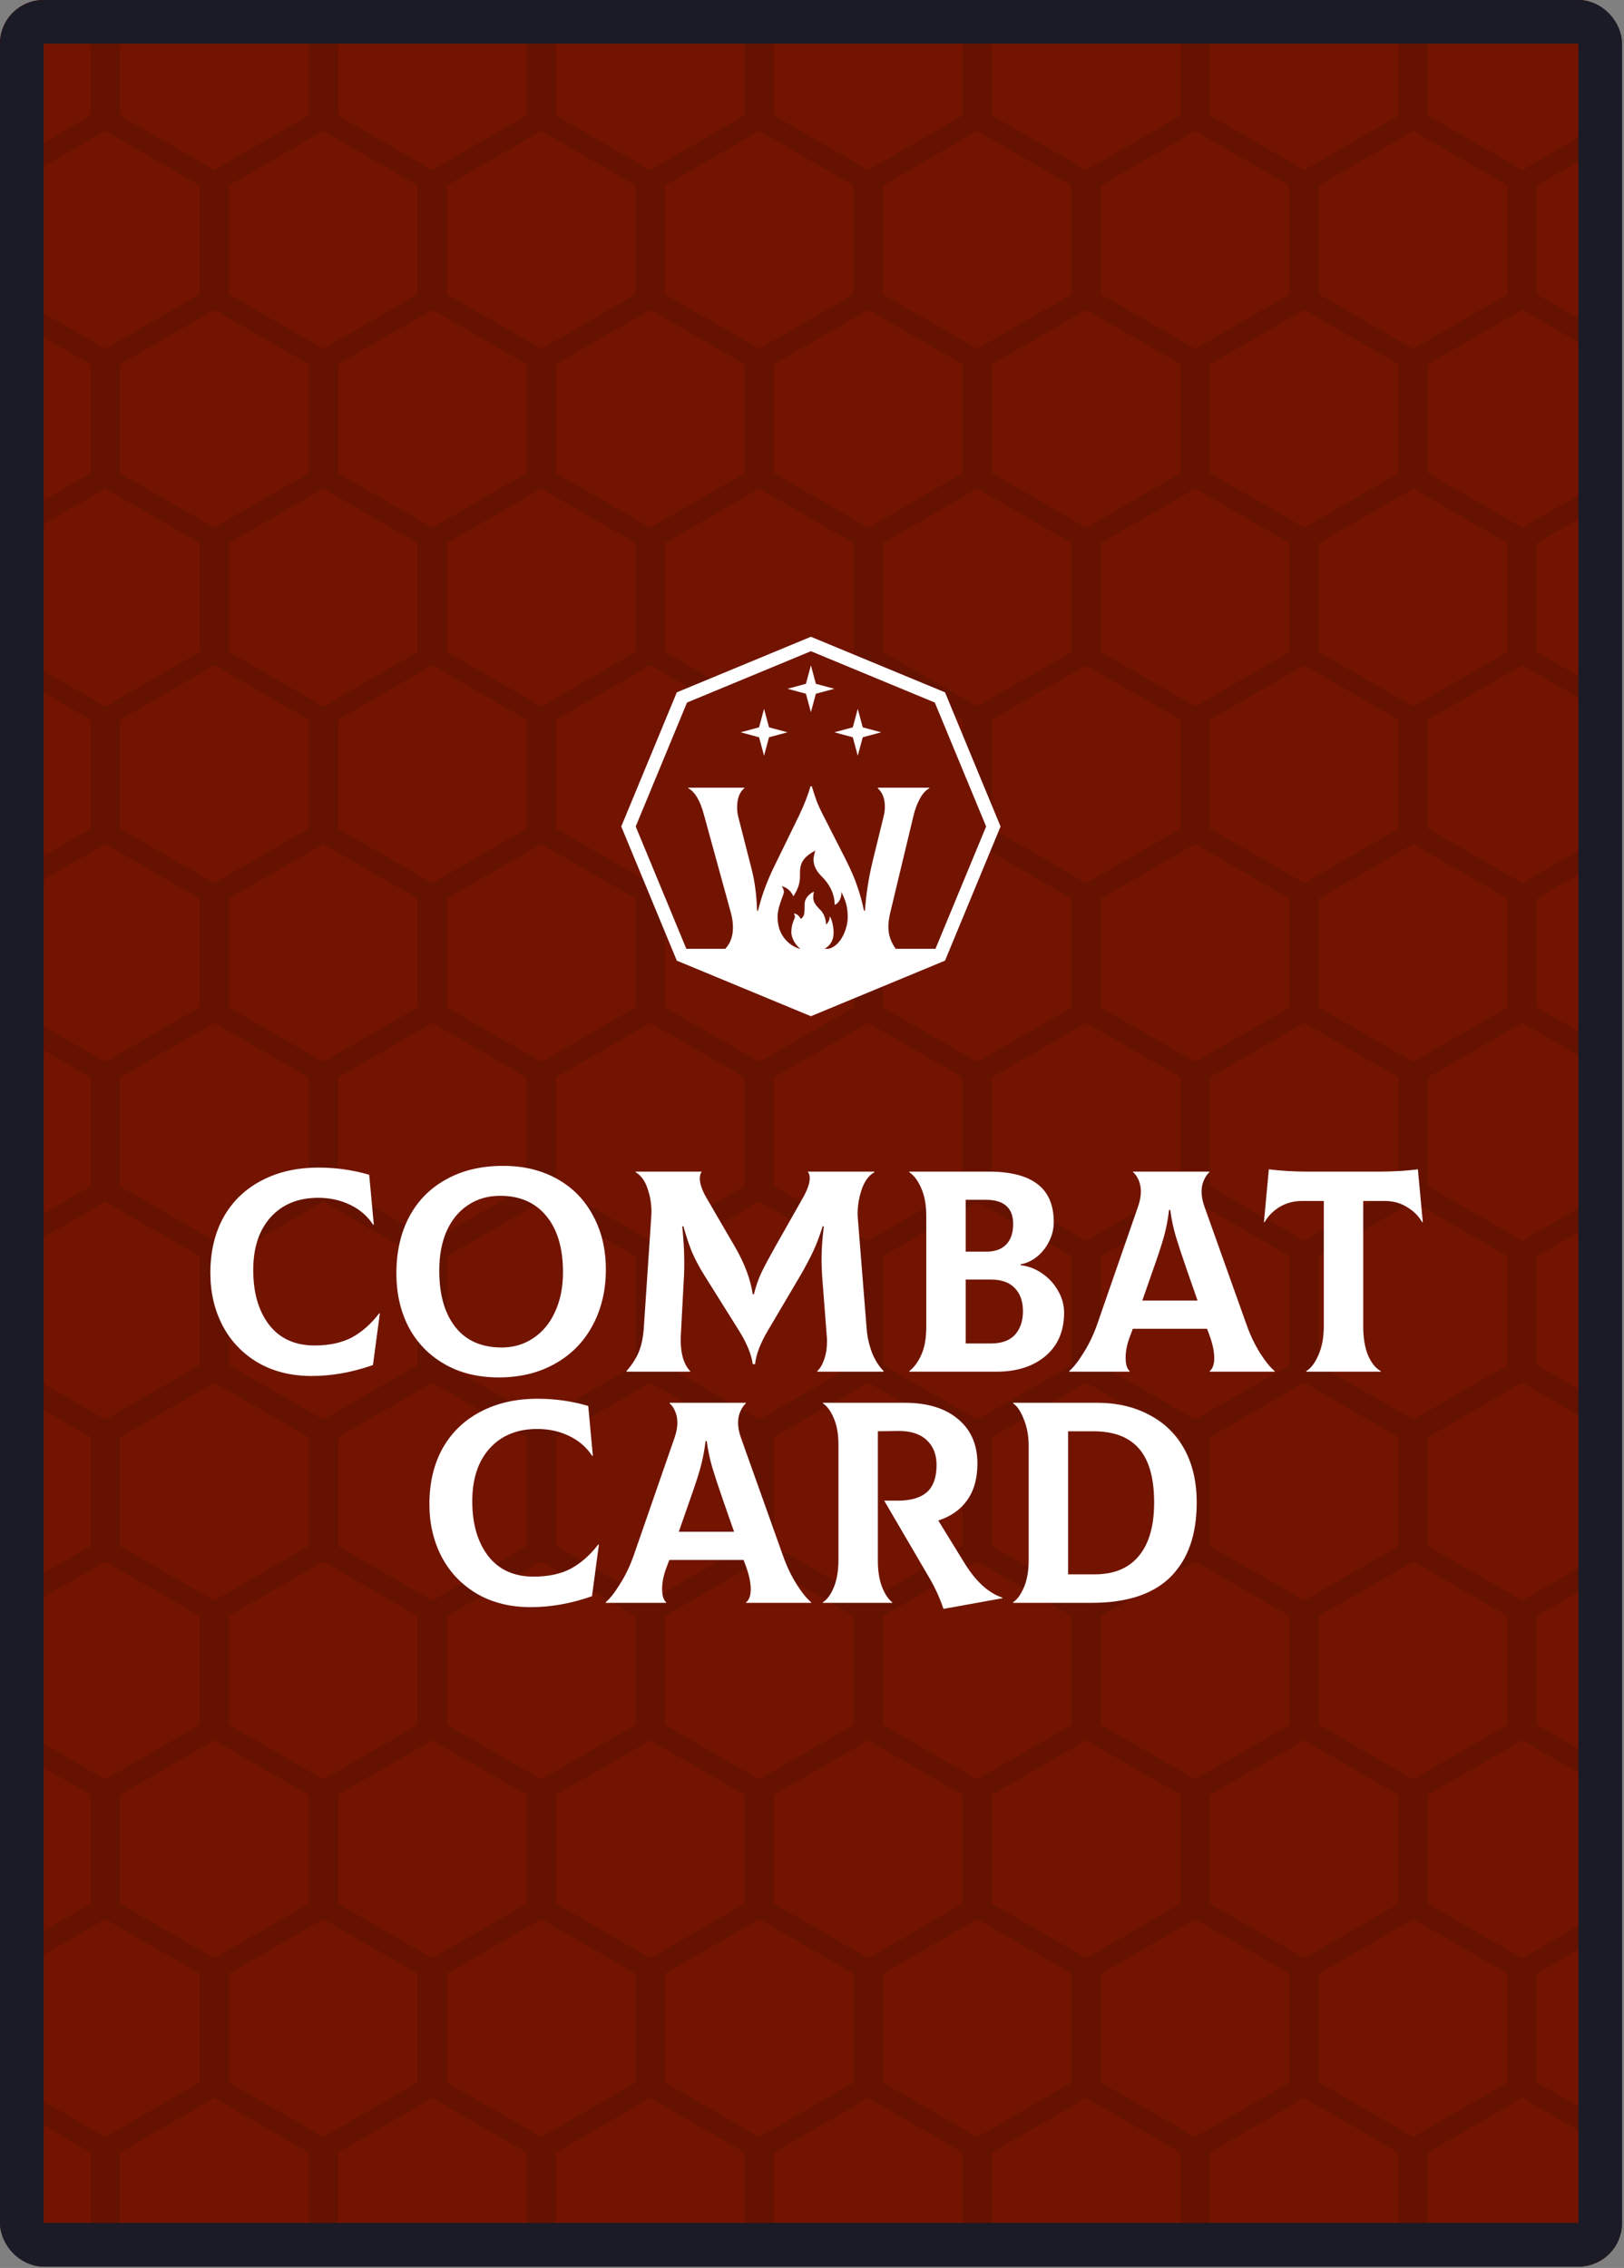 <svg width="745" height="1040" viewBox="0 0 745 1040" fill="none" xmlns="http://www.w3.org/2000/svg">
<rect x="0" y="0" width="745" height="1040" fill="#808080" stroke="none"/>
<g clip-path="url(#clip0_265_9723)">
<rect width="744.094" height="1039.37" rx="20" fill="#651200"/>
<path fill-rule="evenodd" clip-rule="evenodd" d="M-1.699 -22L41.602 3V53L-1.699 78L-45 53V3L-1.699 -22ZM48.301 60L91.603 85V135L48.301 160L5 135V85L48.301 60ZM141.603 3L98.301 -22L55 3V53L98.301 78L141.603 53V3ZM148.301 60L191.603 85V135L148.301 160L105 135V85L148.301 60ZM241.603 3L198.301 -22L155 3V53L198.301 78L241.603 53V3ZM248.301 60L291.603 85V135L248.301 160L205 135V85L248.301 60ZM341.603 3L298.301 -22L255 3V53L298.301 78L341.603 53V3ZM348.301 60L391.603 85V135L348.301 160L305 135V85L348.301 60ZM441.603 3L398.301 -22L355 3V53L398.301 78L441.603 53V3ZM448.301 60L491.603 85V135L448.301 160L405 135V85L448.301 60ZM541.603 3L498.301 -22L455 3V53L498.301 78L541.603 53V3ZM548.301 60L591.603 85V135L548.301 160L505 135V85L548.301 60ZM641.603 3L598.301 -22L555 3V53L598.301 78L641.603 53V3ZM648.301 60L691.603 85V135L648.301 160L605 135V85L648.301 60ZM741.603 3L698.301 -22L655 3V53L698.301 78L741.603 53V3ZM748.301 60L791.603 85V135L748.301 160L705 135V85L748.301 60ZM-1.699 142L41.602 167V217L-1.699 242L-45 217V167L-1.699 142ZM48.301 224L91.603 249V299L48.301 324L5 299V249L48.301 224ZM141.603 167L98.301 142L55 167V217L98.301 242L141.603 217V167ZM148.301 224L191.603 249V299L148.301 324L105 299V249L148.301 224ZM241.603 167L198.301 142L155 167V217L198.301 242L241.603 217V167ZM248.301 224L291.603 249V299L248.301 324L205 299V249L248.301 224ZM341.603 167L298.301 142L255 167V217L298.301 242L341.603 217V167ZM348.301 224L391.603 249V299L348.301 324L305 299V249L348.301 224ZM441.603 167L398.301 142L355 167V217L398.301 242L441.603 217V167ZM448.301 224L491.603 249V299L448.301 324L405 299V249L448.301 224ZM541.603 167L498.301 142L455 167V217L498.301 242L541.603 217V167ZM548.301 224L591.603 249V299L548.301 324L505 299V249L548.301 224ZM641.603 167L598.301 142L555 167V217L598.301 242L641.603 217V167ZM648.301 224L691.603 249V299L648.301 324L605 299V249L648.301 224ZM741.603 167L698.301 142L655 167V217L698.301 242L741.603 217V167ZM748.301 224L791.603 249V299L748.301 324L705 299V249L748.301 224ZM-1.699 305L41.602 330V380L-1.699 405L-45 380V330L-1.699 305ZM48.301 387L91.603 412V462L48.301 487L5 462V412L48.301 387ZM141.603 330L98.301 305L55 330V380L98.301 405L141.603 380V330ZM148.301 387L191.603 412V462L148.301 487L105 462V412L148.301 387ZM241.603 330L198.301 305L155 330V380L198.301 405L241.603 380V330ZM248.301 387L291.603 412V462L248.301 487L205 462V412L248.301 387ZM341.603 330L298.301 305L255 330V380L298.301 405L341.603 380V330ZM348.301 387L391.603 412V462L348.301 487L305 462V412L348.301 387ZM441.603 330L398.301 305L355 330V380L398.301 405L441.603 380V330ZM448.301 387L491.603 412V462L448.301 487L405 462V412L448.301 387ZM541.603 330L498.301 305L455 330V380L498.301 405L541.603 380V330ZM548.301 387L591.603 412V462L548.301 487L505 462V412L548.301 387ZM641.603 330L598.301 305L555 330V380L598.301 405L641.603 380V330ZM648.301 387L691.603 412V462L648.301 487L605 462V412L648.301 387ZM741.603 330L698.301 305L655 330V380L698.301 405L741.603 380V330ZM748.301 387L791.603 412V462L748.301 487L705 462V412L748.301 387ZM-1.699 469L41.602 494V544L-1.699 569L-45 544V494L-1.699 469ZM48.301 551L91.603 576V626L48.301 651L5 626V576L48.301 551ZM141.603 494L98.301 469L55 494V544L98.301 569L141.603 544V494ZM148.301 551L191.603 576V626L148.301 651L105 626V576L148.301 551ZM241.603 494L198.301 469L155 494V544L198.301 569L241.603 544V494ZM248.301 551L291.603 576V626L248.301 651L205 626V576L248.301 551ZM341.603 494L298.301 469L255 494V544L298.301 569L341.603 544V494ZM348.301 551L391.603 576V626L348.301 651L305 626V576L348.301 551ZM441.603 494L398.301 469L355 494V544L398.301 569L441.603 544V494ZM448.301 551L491.603 576V626L448.301 651L405 626V576L448.301 551ZM541.603 494L498.301 469L455 494V544L498.301 569L541.603 544V494ZM548.301 551L591.603 576V626L548.301 651L505 626V576L548.301 551ZM641.603 494L598.301 469L555 494V544L598.301 569L641.603 544V494ZM648.301 551L691.603 576V626L648.301 651L605 626V576L648.301 551ZM741.603 494L698.301 469L655 494V544L698.301 569L741.603 544V494ZM748.301 551L791.603 576V626L748.301 651L705 626V576L748.301 551ZM41.602 659L-1.699 634L-45 659V709L-1.699 734L41.602 709V659ZM91.603 741L48.301 716L5 741V791L48.301 816L91.603 791V741ZM98.301 634L141.603 659V709L98.301 734L55 709V659L98.301 634ZM191.603 741L148.301 716L105 741V791L148.301 816L191.603 791V741ZM198.301 634L241.603 659V709L198.301 734L155 709V659L198.301 634ZM291.603 741L248.301 716L205 741V791L248.301 816L291.603 791V741ZM298.301 634L341.603 659V709L298.301 734L255 709V659L298.301 634ZM391.603 741L348.301 716L305 741V791L348.301 816L391.603 791V741ZM398.301 634L441.603 659V709L398.301 734L355 709V659L398.301 634ZM491.603 741L448.301 716L405 741V791L448.301 816L491.603 791V741ZM498.301 634L541.603 659V709L498.301 734L455 709V659L498.301 634ZM591.603 741L548.301 716L505 741V791L548.301 816L591.603 791V741ZM598.301 634L641.603 659V709L598.301 734L555 709V659L598.301 634ZM691.603 741L648.301 716L605 741V791L648.301 816L691.603 791V741ZM698.301 634L741.603 659V709L698.301 734L655 709V659L698.301 634ZM791.603 741L748.301 716L705 741V791L748.301 816L791.603 791V741ZM41.602 823L-1.699 798L-45 823V873L-1.699 898L41.602 873V823ZM41.602 987L-1.699 962L-45 987V1037L-1.699 1062L41.602 1037V987ZM48.301 880L91.603 905V955L48.301 980L5 955V905L48.301 880ZM141.603 823L98.301 798L55 823V873L98.301 898L141.603 873V823ZM98.301 962L141.603 987V1037L98.301 1062L55 1037V987L98.301 962ZM191.603 905L148.301 880L105 905V955L148.301 980L191.603 955V905ZM198.301 798L241.603 823V873L198.301 898L155 873V823L198.301 798ZM241.603 987L198.301 962L155 987V1037L198.301 1062L241.603 1037V987ZM248.301 880L291.603 905V955L248.301 980L205 955V905L248.301 880ZM341.603 823L298.301 798L255 823V873L298.301 898L341.603 873V823ZM298.301 962L341.603 987V1037L298.301 1062L255 1037V987L298.301 962ZM391.603 905L348.301 880L305 905V955L348.301 980L391.603 955V905ZM398.301 798L441.603 823V873L398.301 898L355 873V823L398.301 798ZM441.603 987L398.301 962L355 987V1037L398.301 1062L441.603 1037V987ZM448.301 880L491.603 905V955L448.301 980L405 955V905L448.301 880ZM541.603 823L498.301 798L455 823V873L498.301 898L541.603 873V823ZM498.301 962L541.603 987V1037L498.301 1062L455 1037V987L498.301 962ZM591.603 905L548.301 880L505 905V955L548.301 980L591.603 955V905ZM598.301 798L641.603 823V873L598.301 898L555 873V823L598.301 798ZM641.603 987L598.301 962L555 987V1037L598.301 1062L641.603 1037V987ZM648.301 880L691.603 905V955L648.301 980L605 955V905L648.301 880ZM741.603 823L698.301 798L655 823V873L698.301 898L741.603 873V823ZM698.301 962L741.603 987V1037L698.301 1062L655 1037V987L698.301 962ZM791.603 905L748.301 880L705 905V955L748.301 980L791.603 955V905Z" fill="#721400"/>
<path d="M142.967 630.98C133.639 630.98 125.455 628.956 118.415 624.908C111.375 620.772 105.963 615.14 102.179 608.012C98.395 600.796 96.503 592.7 96.503 583.724C96.503 573.956 98.527 565.42 102.575 558.116C106.711 550.812 112.519 545.224 119.999 541.352C127.479 537.392 136.191 535.412 146.135 535.412C154.143 535.412 161.887 536.512 169.367 538.712L171.479 561.548L171.215 561.68C168.575 557.632 165.011 554.552 160.523 552.44C156.123 550.328 151.283 549.272 146.003 549.272C136.763 549.272 129.459 552.264 124.091 558.248C118.811 564.144 116.171 572.196 116.171 582.404C116.171 592.788 118.591 601.148 123.431 607.484C128.359 613.82 135.311 616.988 144.287 616.988C151.063 616.988 156.783 615.756 161.447 613.292C166.111 610.74 170.291 607.044 173.987 602.204L174.251 602.336L171.083 625.964C161.579 629.308 152.207 630.98 142.967 630.98Z" fill="white"/>
<path d="M228.831 631.64C219.239 631.64 210.879 629.572 203.751 625.436C196.623 621.3 191.167 615.624 187.383 608.408C183.687 601.192 181.839 593.052 181.839 583.988C181.839 574.132 183.775 565.508 187.647 558.116C191.607 550.636 197.283 544.872 204.675 540.824C212.067 536.688 220.779 534.62 230.811 534.62C240.139 534.62 248.367 536.6 255.495 540.56C262.623 544.52 268.123 550.108 271.995 557.324C275.955 564.54 277.935 572.812 277.935 582.14C277.935 591.82 275.867 600.444 271.731 608.012C267.683 615.492 261.919 621.3 254.439 625.436C247.047 629.572 238.511 631.64 228.831 631.64ZM230.151 617.912C235.519 617.912 240.315 616.504 244.539 613.688C248.851 610.872 252.195 606.868 254.571 601.676C257.035 596.396 258.267 590.324 258.267 583.46C258.267 572.372 255.715 563.748 250.611 557.588C245.507 551.428 238.467 548.348 229.491 548.348C223.771 548.348 218.799 549.8 214.575 552.704C210.351 555.52 207.095 559.524 204.807 564.716C202.607 569.82 201.507 575.804 201.507 582.668C201.507 593.668 203.971 602.292 208.899 608.54C213.827 614.788 220.911 617.912 230.151 617.912Z" fill="white"/>
<path d="M287.376 628.736C289.664 626.184 291.468 623.456 292.788 620.552C294.108 617.56 294.944 613.908 295.296 609.596L298.728 558.38L298.86 555.872C298.86 552 298.244 548.348 297.012 544.916C295.868 541.484 294.064 539.02 291.6 537.524L291.732 537.26H321.96C321.344 537.964 321.036 539.02 321.036 540.428C321.036 542.804 322.048 545.752 324.072 549.272L337.14 571.712C341.54 579.28 344.268 586.54 345.324 593.492H345.852C346.732 589.884 347.876 586.584 349.284 583.592C350.78 580.512 352.892 576.552 355.62 571.712L368.556 548.876C370.492 545.356 371.46 542.496 371.46 540.296C371.46 538.976 371.152 537.964 370.536 537.26H401.028L401.16 537.524C398.432 539.02 396.408 541.88 395.088 546.104C393.768 550.24 393.24 554.332 393.504 558.38L397.596 609.596C397.86 613.028 398.652 616.548 399.972 620.156C401.38 623.676 403.184 626.536 405.384 628.736L405.252 629H375.024L374.892 628.736C376.124 627.68 377.18 625.92 378.06 623.456C378.94 620.992 379.38 618.176 379.38 615.008C379.38 613.864 379.336 612.984 379.248 612.368L377.136 585.044C376.96 582.052 376.872 579.676 376.872 577.916C376.872 573.076 377.224 567.884 377.928 562.34H377.4C376.08 566.564 374.628 570.392 373.044 573.824C371.46 577.168 369.524 580.82 367.236 584.78L352.584 609.596C348.888 615.756 346.82 621.08 346.38 625.568H345.324C344.708 620.992 342.508 615.712 338.724 609.728L323.016 584.648C320.816 581.128 318.968 577.652 317.472 574.22C316.064 570.788 314.744 566.828 313.512 562.34H312.984C313.6 568.5 313.908 574 313.908 578.84C313.908 581.744 313.864 583.812 313.776 585.044L312.324 612.368C312.148 616.24 312.456 619.628 313.248 622.532C314.128 625.436 315.272 627.504 316.68 628.736L316.548 629H287.508L287.376 628.736Z" fill="white"/>
<path d="M468.217 580.16C471.825 580.6 475.125 581.876 478.117 583.988C481.197 586.1 483.617 588.74 485.377 591.908C487.225 595.076 488.149 598.42 488.149 601.94C488.149 610.388 485.289 617.032 479.569 621.872C473.849 626.624 466.413 629 457.261 629H417.133V628.736C419.245 627.152 421.049 624.732 422.545 621.476C424.129 618.132 424.921 613.776 424.921 608.408V557.72C424.921 552.616 424.173 548.392 422.677 545.048C421.269 541.616 419.421 539.108 417.133 537.524V537.26H453.565C463.509 537.26 470.945 539.152 475.873 542.936C480.889 546.72 483.397 552.528 483.397 560.36C483.397 563.616 482.649 566.652 481.153 569.468C479.745 572.284 477.853 574.616 475.477 576.464C473.189 578.224 470.769 579.324 468.217 579.764V580.16ZM443.005 550.196V573.956H452.509C456.381 573.956 459.373 572.9 461.485 570.788C463.685 568.588 464.785 565.42 464.785 561.284C464.785 557.588 463.729 554.816 461.617 552.968C459.505 551.12 456.469 550.196 452.509 550.196H443.005ZM454.621 616.064C459.461 616.064 463.113 614.744 465.577 612.104C468.041 609.376 469.273 605.768 469.273 601.28C469.273 596.792 468.041 593.272 465.577 590.72C463.113 588.08 459.461 586.76 454.621 586.76H443.005V616.064H454.621Z" fill="white"/>
<path d="M571.813 607.352C573.485 612.104 575.553 616.46 578.017 620.42C580.481 624.292 582.725 627.064 584.749 628.736V629H554.917V628.736C556.325 627.68 557.029 625.656 557.029 622.664C557.029 619.848 556.325 616.46 554.917 612.5L553.729 609.332H519.673L518.485 612.5C517.077 616.108 516.373 619.452 516.373 622.532C516.373 625.612 516.989 627.68 518.221 628.736V629H490.501V628.736C492.525 626.976 494.725 624.16 497.101 620.288C499.565 616.416 501.633 612.104 503.305 607.352L522.181 552.968C522.973 550.592 523.369 548.436 523.369 546.5C523.369 544.476 523.017 542.672 522.313 541.088C521.609 539.504 520.773 538.316 519.805 537.524V537.26H554.785V537.524C553.817 538.404 552.981 539.636 552.277 541.22C551.573 542.716 551.221 544.476 551.221 546.5C551.221 548.436 551.617 550.592 552.409 552.968L571.813 607.352ZM536.305 554.816C535.777 559.304 534.941 563.572 533.797 567.62C532.653 571.58 531.025 576.508 528.913 582.404L524.029 596.396H549.373L544.489 582.404C542.289 576.068 540.617 571.008 539.473 567.224C538.329 563.44 537.449 559.304 536.833 554.816H536.305Z" fill="white"/>
<path d="M652.692 560.36L652.428 560.492C650.844 557.676 648.512 555.344 645.432 553.496C642.44 551.648 639.052 550.724 635.268 550.724H625.368V608.144C625.368 613.512 626.116 618 627.612 621.608C629.196 625.128 631.132 627.504 633.42 628.736V629H599.232V628.736C601.344 627.504 603.192 625.084 604.776 621.476C606.448 617.78 607.284 613.336 607.284 608.144V550.724H597.252C593.468 550.724 590.036 551.648 586.956 553.496C583.964 555.344 581.676 557.676 580.092 560.492L579.828 560.36L582.072 536.204C587.44 536.908 593.468 537.26 600.156 537.26H632.364C639.052 537.26 645.08 536.908 650.448 536.204L652.692 560.36Z" fill="white"/>
<path d="M243.45 736.98C234.122 736.98 225.938 734.956 218.898 730.908C211.858 726.772 206.446 721.14 202.662 714.012C198.878 706.796 196.986 698.7 196.986 689.724C196.986 679.956 199.01 671.42 203.058 664.116C207.194 656.812 213.002 651.224 220.482 647.352C227.962 643.392 236.674 641.412 246.618 641.412C254.626 641.412 262.37 642.512 269.85 644.712L271.962 667.548L271.698 667.68C269.058 663.632 265.494 660.552 261.006 658.44C256.606 656.328 251.766 655.272 246.486 655.272C237.246 655.272 229.942 658.264 224.574 664.248C219.294 670.144 216.654 678.196 216.654 688.404C216.654 698.788 219.074 707.148 223.914 713.484C228.842 719.82 235.794 722.988 244.77 722.988C251.546 722.988 257.266 721.756 261.93 719.292C266.594 716.74 270.774 713.044 274.47 708.204L274.734 708.336L271.566 731.964C262.062 735.308 252.69 736.98 243.45 736.98Z" fill="white"/>
<path d="M359.182 713.352C360.854 718.104 362.922 722.46 365.386 726.42C367.85 730.292 370.094 733.064 372.118 734.736V735H342.286V734.736C343.694 733.68 344.398 731.656 344.398 728.664C344.398 725.848 343.694 722.46 342.286 718.5L341.098 715.332H307.042L305.854 718.5C304.446 722.108 303.742 725.452 303.742 728.532C303.742 731.612 304.358 733.68 305.59 734.736V735H277.87V734.736C279.894 732.976 282.094 730.16 284.47 726.288C286.934 722.416 289.002 718.104 290.674 713.352L309.55 658.968C310.342 656.592 310.738 654.436 310.738 652.5C310.738 650.476 310.386 648.672 309.682 647.088C308.978 645.504 308.142 644.316 307.174 643.524V643.26H342.154V643.524C341.186 644.404 340.35 645.636 339.646 647.22C338.942 648.716 338.59 650.476 338.59 652.5C338.59 654.436 338.986 656.592 339.778 658.968L359.182 713.352ZM323.674 660.816C323.146 665.304 322.31 669.572 321.166 673.62C320.022 677.58 318.394 682.508 316.282 688.404L311.398 702.396H336.742L331.858 688.404C329.658 682.068 327.986 677.008 326.842 673.224C325.698 669.44 324.818 665.304 324.202 660.816H323.674Z" fill="white"/>
<path d="M442.709 717.18C447.813 725.364 453.533 730.512 459.869 732.624V732.888L432.809 737.772C431.137 732.756 428.893 727.872 426.077 723.12L405.617 688.14H411.953C417.761 688.14 422.161 686.864 425.153 684.312C428.145 681.672 429.641 677.492 429.641 671.772C429.641 666.932 428.101 663.104 425.021 660.288C421.941 657.472 417.585 656.108 411.953 656.196L402.713 656.328V715.728C402.713 720.48 403.373 724.528 404.693 727.872C406.013 731.128 407.553 733.416 409.313 734.736V735H377.501V734.736C379.437 733.504 381.109 731.216 382.517 727.872C383.925 724.44 384.629 720.216 384.629 715.2V662.532C384.629 657.692 383.925 653.644 382.517 650.388C381.109 647.044 379.437 644.756 377.501 643.524V643.26H414.989C425.461 643.26 433.645 645.768 439.541 650.784C445.437 655.712 448.385 662.488 448.385 671.112C448.385 677.976 446.801 683.608 443.633 688.008C440.553 692.32 436.153 695.4 430.433 697.248L442.709 717.18Z" fill="white"/>
<path d="M464.771 734.736C466.707 733.416 468.379 731.084 469.786 727.74C471.194 724.396 471.899 720.216 471.899 715.2V663.06C471.899 658.484 471.151 654.392 469.655 650.784C468.247 647.176 466.618 644.756 464.771 643.524V643.26H503.051C512.29 643.26 520.343 645.108 527.207 648.804C534.159 652.412 539.527 657.648 543.311 664.512C547.095 671.376 548.987 679.56 548.987 689.064C548.987 703.76 544.983 715.112 536.975 723.12C528.967 731.04 516.954 735 500.939 735H464.771V734.736ZM502.259 721.932C511.059 721.932 517.791 719.116 522.455 713.484C527.119 707.852 529.451 699.712 529.451 689.064C529.451 677.888 527.163 669.66 522.587 664.38C518.011 659.012 511.014 656.328 501.599 656.328H489.983V721.932H502.259Z" fill="white"/>
<path d="M312.823 319.823L372 295.311L431.177 319.823L455.689 379L431.177 438.177L372 462.689L312.823 438.177L288.311 379L312.823 319.823Z" fill="#721400" stroke="white" stroke-width="6.119"/>
<path fill-rule="evenodd" clip-rule="evenodd" d="M336.242 425.27C336.242 429.242 335.107 432.47 332.837 434.953V435.089H314.17V441.23L372 461.445L429.829 441.23V435.089H410.831V434.953C408.632 431.973 407.532 428.639 407.532 424.951C407.532 423.177 407.816 421.049 408.383 418.567L419.13 373.771C419.769 371.146 420.691 368.699 421.897 366.429C423.103 364.088 424.592 362.421 426.366 361.428V361.215H402.744L402.638 361.428C404.837 363.414 405.936 366.251 405.936 369.94C405.936 371.43 405.723 372.99 405.298 374.622L400.084 395.903C398.382 403.209 397.282 410.444 396.785 417.609H396.36C395.509 413.566 394.48 409.841 393.274 406.437C392.139 403.032 390.366 398.917 387.954 394.094L377.633 373.877C376.285 371.252 375.256 368.982 374.547 367.067C373.838 365.081 373.128 362.917 372.419 360.576H371.781C370.787 364.265 369.05 368.734 366.567 373.983L355.182 397.286C351.848 404.096 349.365 410.87 347.733 417.609H347.308C347.166 413.495 346.882 410.019 346.457 407.181C346.102 404.344 345.534 401.4 344.754 398.35L338.689 374.622C338.334 373.274 338.157 371.784 338.157 370.153C338.157 366.18 339.257 363.272 341.456 361.428V361.215H315.706V361.428C318.827 363.13 321.239 367.209 322.941 373.664L335.284 418.567C335.923 420.907 336.242 423.142 336.242 425.27ZM380.056 435.089C385.581 433.88 388.886 426.063 388.886 420.511C388.886 415.435 387.67 412.712 386.607 410.329L386.607 410.329C386.407 409.88 386.212 409.444 386.032 409.006C386.032 413.233 383.558 414.894 382.889 414.894C382.889 409.855 380.469 405.34 377.001 401.963C373.534 398.585 373.209 395.696 373.209 394.178C373.209 393.116 373.368 392.488 373.612 391.524C373.717 391.112 373.837 390.638 373.967 390.042C366.974 393.876 366.975 397.1 366.978 401.718L366.978 401.963C366.978 405.969 365.256 408.87 364.37 410.363L364.37 410.363C364.206 410.641 364.07 410.869 363.98 411.047C362.535 407.666 359.765 406.568 358.561 406.442C358.91 406.803 359.609 407.822 359.609 409.006C359.609 409.53 359.245 410.503 358.775 411.761C357.916 414.061 356.701 417.313 356.701 420.511C356.701 429.919 363.112 434.02 366.86 435.089H367.127C365.26 433.618 363.022 430.602 363.022 427.356C363.022 424.581 363.91 422.505 364.373 421.421C364.537 421.038 364.648 420.778 364.648 420.656C364.648 420.615 364.648 420.576 364.649 420.536C364.653 420.108 364.657 419.675 364.178 418.85C365.894 419.139 366.689 420.168 367.411 421.414C369.091 420.042 369.109 418.85 369.109 414.714C369.109 411.405 371.999 409.434 373.443 408.862C373.317 409.163 373.064 410.137 373.064 411.625C373.064 413.485 374.112 415.093 376.333 417.278C378.555 419.464 378.952 422.733 378.952 424.069C380.09 422.823 380.668 421.703 380.668 420.132C381.715 421.757 382.42 425.261 382.42 427.681C382.42 431.46 380.624 433.78 378.263 435.089H380.056Z" fill="white"/>
<path d="M382.747 315.848L374.28 318.128L372 326.595L369.72 318.128L361.253 315.848L369.72 313.568L372 305.101L374.28 313.568L382.747 315.848Z" fill="white"/>
<path d="M361.253 335.807L352.786 338.087L350.506 346.554L348.226 338.087L339.759 335.807L348.226 333.527L350.506 325.06L352.786 333.527L361.253 335.807Z" fill="white"/>
<path d="M404.241 335.807L395.774 338.087L393.494 346.554L391.214 338.087L382.747 335.807L391.214 333.527L393.494 325.06L395.774 333.527L404.241 335.807Z" fill="white"/>
</g>
<rect x="10" y="10" width="724.094" height="1019.37" rx="10" stroke="#1A1B26" stroke-width="20"/>
<defs>
<clipPath id="clip0_265_9723">
<rect width="744.094" height="1039.37" rx="20" fill="white"/>
</clipPath>
</defs>
</svg>
